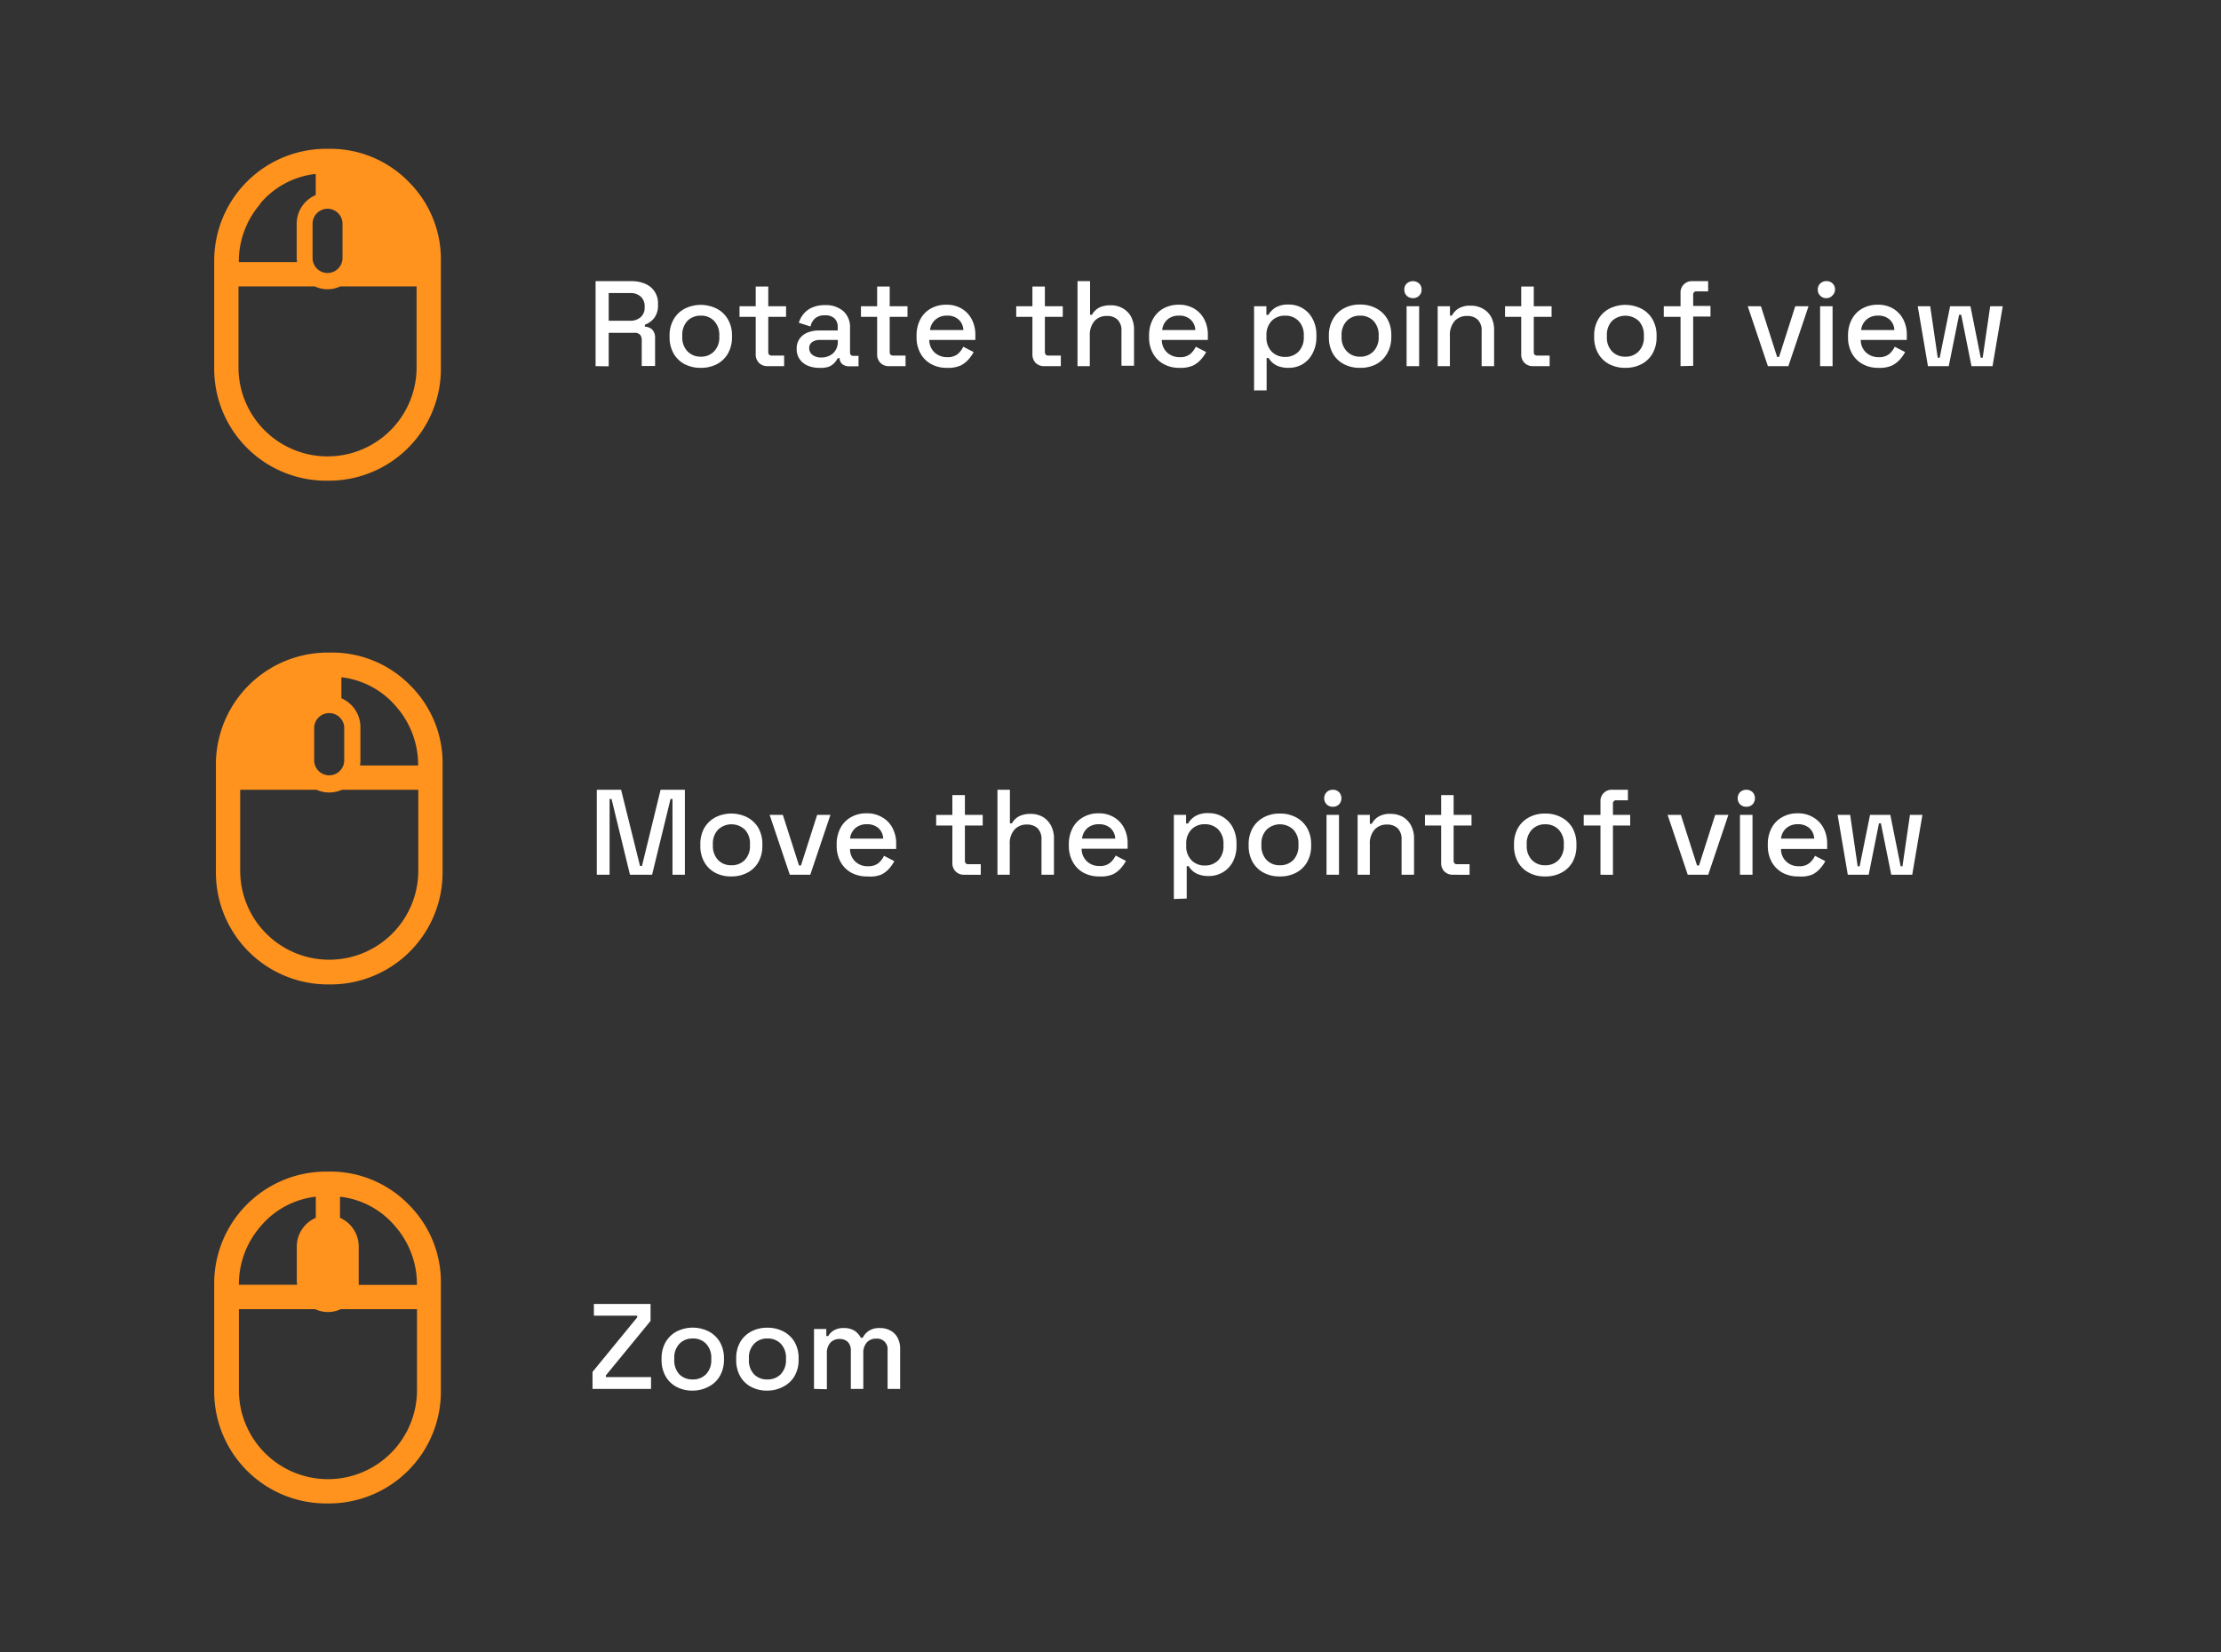 <svg id="Layer_1" data-name="Layer 1" xmlns="http://www.w3.org/2000/svg" viewBox="0 0 274.35 204.16"><rect x="0" y="0" width="274.35" height="204.16" fill="#333333" stroke="none"/><defs><style>.cls-1{fill:#fff;}.cls-2{fill:#ff931e;}</style></defs><path class="cls-1" d="M73.57,45.24V34.74H78a4.14,4.14,0,0,1,1.71.33,2.56,2.56,0,0,1,1.57,2.47v.17a2.5,2.5,0,0,1-.47,1.58,2.6,2.6,0,0,1-1.15.83v.24a1.36,1.36,0,0,1,.92.38,1.41,1.41,0,0,1,.34,1v3.48H79.27V42a.93.93,0,0,0-.21-.64.86.86,0,0,0-.68-.24H75.19v4.14Zm1.62-5.61H77.8a1.9,1.9,0,0,0,1.35-.45,1.54,1.54,0,0,0,.48-1.2v-.12a1.56,1.56,0,0,0-.48-1.21,1.86,1.86,0,0,0-1.35-.44H75.19Z"/><path class="cls-1" d="M86.56,45.45a4.25,4.25,0,0,1-2-.46,3.4,3.4,0,0,1-1.35-1.31,4,4,0,0,1-.5-2v-.22a3.93,3.93,0,0,1,.5-2,3.4,3.4,0,0,1,1.35-1.31,4.41,4.41,0,0,1,4,0,3.36,3.36,0,0,1,1.36,1.31,3.93,3.93,0,0,1,.5,2v.22a4,4,0,0,1-.5,2A3.36,3.36,0,0,1,88.54,45,4.25,4.25,0,0,1,86.56,45.45Zm0-1.38a2.18,2.18,0,0,0,1.65-.66,2.43,2.43,0,0,0,.64-1.8v-.14a2.51,2.51,0,0,0-.63-1.81A2.21,2.21,0,0,0,86.56,39a2.24,2.24,0,0,0-1.65.65,2.51,2.51,0,0,0-.63,1.81v.14a2.47,2.47,0,0,0,.63,1.8A2.21,2.21,0,0,0,86.56,44.07Z"/><path class="cls-1" d="M94.82,45.24a1.42,1.42,0,0,1-1.07-.41,1.46,1.46,0,0,1-.4-1.08v-4.6h-2V37.84h2V35.4H94.9v2.44h2.2v1.31H94.9v4.33q0,.45.42.45h1.54v1.31Z"/><path class="cls-1" d="M101.2,45.45a3.53,3.53,0,0,1-1.42-.27,2.25,2.25,0,0,1-1-.8,2.12,2.12,0,0,1-.37-1.27,2.06,2.06,0,0,1,.37-1.27,2.2,2.2,0,0,1,1-.76,3.9,3.9,0,0,1,1.45-.25h2.25v-.48a1.41,1.41,0,0,0-.39-1,1.63,1.63,0,0,0-1.2-.39,1.75,1.75,0,0,0-1.21.38,1.79,1.79,0,0,0-.56,1l-1.44-.46a3,3,0,0,1,.58-1.09,2.79,2.79,0,0,1,1.06-.79,3.82,3.82,0,0,1,1.59-.3,3.27,3.27,0,0,1,2.26.74,2.64,2.64,0,0,1,.83,2.08v3q0,.45.42.45h.63v1.29H104.9a1.29,1.29,0,0,1-.85-.27.91.91,0,0,1-.33-.74v0h-.23a3.54,3.54,0,0,1-.36.52,2,2,0,0,1-.7.52A3,3,0,0,1,101.2,45.45Zm.22-1.28a2.13,2.13,0,0,0,1.5-.53,1.91,1.91,0,0,0,.57-1.46V42h-2.16a1.66,1.66,0,0,0-1,.26.87.87,0,0,0-.37.77,1,1,0,0,0,.39.81A1.69,1.69,0,0,0,101.42,44.17Z"/><path class="cls-1" d="M109.82,45.24a1.42,1.42,0,0,1-1.07-.41,1.46,1.46,0,0,1-.4-1.08v-4.6h-2V37.84h2V35.4h1.55v2.44h2.2v1.31h-2.2v4.33q0,.45.42.45h1.54v1.31Z"/><path class="cls-1" d="M117,45.45a3.91,3.91,0,0,1-2-.48,3.29,3.29,0,0,1-1.31-1.33,4,4,0,0,1-.47-2v-.18a4.18,4.18,0,0,1,.46-2,3.29,3.29,0,0,1,1.3-1.34,3.88,3.88,0,0,1,1.93-.47,3.62,3.62,0,0,1,1.86.47,3.33,3.33,0,0,1,1.26,1.32,4.08,4.08,0,0,1,.45,2V42h-5.69a2.13,2.13,0,0,0,.65,1.55,2.25,2.25,0,0,0,1.56.58,1.93,1.93,0,0,0,1.31-.39,2.82,2.82,0,0,0,.68-.9l1.28.66a4.68,4.68,0,0,1-.61.88,3.23,3.23,0,0,1-1,.78A3.76,3.76,0,0,1,117,45.45Zm-2.16-4.67H119a1.82,1.82,0,0,0-.6-1.31A2,2,0,0,0,117,39a2.08,2.08,0,0,0-1.42.47A2,2,0,0,0,114.88,40.78Z"/><path class="cls-1" d="M129,45.24a1.46,1.46,0,0,1-1.08-.41,1.49,1.49,0,0,1-.39-1.08v-4.6h-2V37.84h2V35.4h1.54v2.44h2.21v1.31h-2.21v4.33q0,.45.42.45h1.55v1.31Z"/><path class="cls-1" d="M133.1,45.24V34.74h1.55v4.15h.24a2.3,2.3,0,0,1,.42-.55,2.21,2.21,0,0,1,.74-.45,3.43,3.43,0,0,1,1.16-.17,2.92,2.92,0,0,1,1.49.38,2.67,2.67,0,0,1,1,1,3.41,3.41,0,0,1,.38,1.65v4.44h-1.55V40.92a1.87,1.87,0,0,0-.48-1.42,1.81,1.81,0,0,0-1.32-.46,2,2,0,0,0-1.54.63,2.64,2.64,0,0,0-.57,1.83v3.74Z"/><path class="cls-1" d="M145.72,45.45a3.91,3.91,0,0,1-2-.48,3.29,3.29,0,0,1-1.31-1.33,4,4,0,0,1-.47-2v-.18a4.18,4.18,0,0,1,.46-2,3.29,3.29,0,0,1,1.3-1.34,3.88,3.88,0,0,1,1.93-.47,3.62,3.62,0,0,1,1.86.47,3.33,3.33,0,0,1,1.26,1.32,4.08,4.08,0,0,1,.45,2V42h-5.69a2.13,2.13,0,0,0,.65,1.55,2.25,2.25,0,0,0,1.56.58,1.93,1.93,0,0,0,1.31-.39,2.82,2.82,0,0,0,.68-.9l1.28.66a4.68,4.68,0,0,1-.61.88,3.23,3.23,0,0,1-1,.78A3.76,3.76,0,0,1,145.72,45.45Zm-2.16-4.67h4.09a1.82,1.82,0,0,0-.6-1.31,2,2,0,0,0-1.41-.47,2.08,2.08,0,0,0-1.42.47A2,2,0,0,0,143.56,40.78Z"/><path class="cls-1" d="M154.91,48.24V37.84h1.52v1.07h.24a2.68,2.68,0,0,1,.86-.89,3,3,0,0,1,1.66-.39,3.27,3.27,0,0,1,2.94,1.75,4.09,4.09,0,0,1,.48,2v.22a4.22,4.22,0,0,1-.47,2.05A3.31,3.31,0,0,1,160.9,45a3.36,3.36,0,0,1-1.71.45,3.61,3.61,0,0,1-1.22-.18,2.39,2.39,0,0,1-.79-.46,2.79,2.79,0,0,1-.48-.58h-.24v4Zm3.83-4.14a2.25,2.25,0,0,0,1.66-.65,2.49,2.49,0,0,0,.65-1.84v-.14a2.44,2.44,0,0,0-.66-1.83,2.23,2.23,0,0,0-1.65-.64,2.26,2.26,0,0,0-1.65.64,2.48,2.48,0,0,0-.65,1.83v.14a2.49,2.49,0,0,0,.65,1.84A2.27,2.27,0,0,0,158.74,44.1Z"/><path class="cls-1" d="M168,45.45a4.18,4.18,0,0,1-2-.46,3.36,3.36,0,0,1-1.36-1.31,4,4,0,0,1-.49-2v-.22a3.93,3.93,0,0,1,.49-2A3.36,3.36,0,0,1,166,38.1a4.07,4.07,0,0,1,2-.47,4.14,4.14,0,0,1,2,.47,3.39,3.39,0,0,1,1.37,1.31,3.93,3.93,0,0,1,.49,2v.22a4,4,0,0,1-.49,2A3.39,3.39,0,0,1,170,45,4.25,4.25,0,0,1,168,45.45Zm0-1.38a2.21,2.21,0,0,0,1.66-.66,2.47,2.47,0,0,0,.64-1.8v-.14a2.51,2.51,0,0,0-.63-1.81A2.24,2.24,0,0,0,168,39a2.2,2.2,0,0,0-1.64.65,2.47,2.47,0,0,0-.64,1.81v.14a2.43,2.43,0,0,0,.64,1.8A2.17,2.17,0,0,0,168,44.07Z"/><path class="cls-1" d="M174.53,36.84a1.06,1.06,0,0,1-.76-.3,1,1,0,0,1-.3-.75,1,1,0,0,1,.3-.76,1.15,1.15,0,0,1,1.53,0,1,1,0,0,1,.3.76,1,1,0,0,1-.3.75A1.06,1.06,0,0,1,174.53,36.84Zm-.78,8.4v-7.4h1.55v7.4Z"/><path class="cls-1" d="M177.59,45.24v-7.4h1.52V39h.23a2.43,2.43,0,0,1,.75-.84,2.77,2.77,0,0,1,1.61-.39,2.92,2.92,0,0,1,1.49.38,2.67,2.67,0,0,1,1,1,3.41,3.41,0,0,1,.37,1.65v4.44h-1.54V40.92a1.87,1.87,0,0,0-.48-1.42,1.81,1.81,0,0,0-1.32-.46,2,2,0,0,0-1.54.63,2.64,2.64,0,0,0-.58,1.83v3.74Z"/><path class="cls-1" d="M189.38,45.24a1.42,1.42,0,0,1-1.07-.41,1.46,1.46,0,0,1-.4-1.08v-4.6h-2V37.84h2V35.4h1.55v2.44h2.2v1.31h-2.2v4.33c0,.3.13.45.42.45h1.54v1.31Z"/><path class="cls-1" d="M200.77,45.45a4.25,4.25,0,0,1-2-.46,3.4,3.4,0,0,1-1.35-1.31,4,4,0,0,1-.5-2v-.22a3.93,3.93,0,0,1,.5-2,3.4,3.4,0,0,1,1.35-1.31,4.41,4.41,0,0,1,4,0,3.36,3.36,0,0,1,1.36,1.31,3.93,3.93,0,0,1,.5,2v.22a4,4,0,0,1-.5,2A3.36,3.36,0,0,1,202.75,45,4.25,4.25,0,0,1,200.77,45.45Zm0-1.38a2.18,2.18,0,0,0,1.65-.66,2.43,2.43,0,0,0,.64-1.8v-.14a2.51,2.51,0,0,0-.63-1.81,2.43,2.43,0,0,0-3.31,0,2.51,2.51,0,0,0-.63,1.81v.14a2.47,2.47,0,0,0,.63,1.8A2.19,2.19,0,0,0,200.77,44.07Z"/><path class="cls-1" d="M207.59,45.24V39.15h-2.07V37.84h2.07V36.22a1.39,1.39,0,0,1,1.49-1.48H211V36h-1.41a.39.39,0,0,0-.44.45v1.35h2.14v1.31h-2.14v6.09Z"/><path class="cls-1" d="M218.38,45.24l-2.49-7.4h1.63l2,6.26h.24l2-6.26h1.64l-2.49,7.4Z"/><path class="cls-1" d="M225.61,36.84a1,1,0,0,1-.76-.3,1,1,0,0,1-.31-.75,1,1,0,0,1,.31-.76,1,1,0,0,1,.76-.29,1,1,0,0,1,1.06,1,1,1,0,0,1-.3.75A1,1,0,0,1,225.61,36.84Zm-.78,8.4v-7.4h1.54v7.4Z"/><path class="cls-1" d="M232.06,45.45a3.91,3.91,0,0,1-2-.48,3.29,3.29,0,0,1-1.31-1.33,4,4,0,0,1-.47-2v-.18a4.18,4.18,0,0,1,.46-2,3.29,3.29,0,0,1,1.3-1.34,3.88,3.88,0,0,1,1.93-.47,3.62,3.62,0,0,1,1.86.47,3.33,3.33,0,0,1,1.26,1.32,4.08,4.08,0,0,1,.45,2V42h-5.69a2.13,2.13,0,0,0,.65,1.55,2.25,2.25,0,0,0,1.56.58,1.93,1.93,0,0,0,1.31-.39,2.82,2.82,0,0,0,.68-.9l1.28.66a4.68,4.68,0,0,1-.61.88,3.34,3.34,0,0,1-1,.78A3.76,3.76,0,0,1,232.06,45.45Zm-2.16-4.67H234a1.82,1.82,0,0,0-.6-1.31A2,2,0,0,0,232,39a2.08,2.08,0,0,0-1.42.47A2,2,0,0,0,229.9,40.78Z"/><path class="cls-1" d="M238.15,45.24l-1.26-7.4h1.54l.93,6.36h.24l1.29-6.36h2.51l1.27,6.36h.24l.93-6.36h1.55l-1.26,7.4h-2.6l-1.27-6.35H242l-1.28,6.35Z"/><path class="cls-2" d="M50.46,22.44a13.53,13.53,0,0,0-10-4.05,13.83,13.83,0,0,0-14,14v13a13.83,13.83,0,0,0,14,14,13.83,13.83,0,0,0,14-14v-13A13.53,13.53,0,0,0,50.46,22.44Zm-10,3.35a1.86,1.86,0,0,1,1.85,1.86v4.23a1.85,1.85,0,1,1-3.7,0V27.65A1.86,1.86,0,0,1,40.51,25.79Zm-8.35-.6A10.42,10.42,0,0,1,39,21.49V24.1a3.85,3.85,0,0,0-2.35,3.55v4.23a4.2,4.2,0,0,0,.05.51h-7.2A10.85,10.85,0,0,1,32.16,25.19Zm19.35,20.2a11,11,0,0,1-11,11,11,11,0,0,1-11-11v-10h9.43a3.7,3.7,0,0,0,3.14,0h9.43Z"/><path class="cls-1" d="M73.72,108.08V97.58h3L79.06,107h.24l2.3-9.42h3v10.5H83.07V98.72h-.24l-2.28,9.36H77.82l-2.28-9.36H75.3v9.36Z"/><path class="cls-1" d="M90.34,108.29a4.09,4.09,0,0,1-2-.46A3.36,3.36,0,0,1,87,106.52a4,4,0,0,1-.49-2v-.22a4,4,0,0,1,.49-2,3.49,3.49,0,0,1,1.36-1.31,4.38,4.38,0,0,1,3.95,0,3.45,3.45,0,0,1,1.37,1.31,4,4,0,0,1,.49,2v.22a4,4,0,0,1-.49,2,3.32,3.32,0,0,1-1.37,1.31A4.13,4.13,0,0,1,90.34,108.29Zm0-1.38a2.23,2.23,0,0,0,1.66-.65,2.47,2.47,0,0,0,.64-1.81v-.14a2.47,2.47,0,0,0-.63-1.8,2.4,2.4,0,0,0-3.31,0,2.47,2.47,0,0,0-.64,1.8v.14a2.51,2.51,0,0,0,.64,1.81A2.22,2.22,0,0,0,90.34,106.91Z"/><path class="cls-1" d="M97.56,108.08l-2.49-7.4H96.7l2,6.26h.24l2-6.26h1.64l-2.49,7.4Z"/><path class="cls-1" d="M107.14,108.29a4,4,0,0,1-2-.47,3.4,3.4,0,0,1-1.32-1.34,4.13,4.13,0,0,1-.47-2v-.18a4.21,4.21,0,0,1,.47-2,3.27,3.27,0,0,1,1.3-1.33,3.75,3.75,0,0,1,1.92-.48A3.59,3.59,0,0,1,109,101a3.22,3.22,0,0,1,1.25,1.31,4.08,4.08,0,0,1,.45,2v.59H105a2.08,2.08,0,0,0,.65,1.55,2.16,2.16,0,0,0,1.55.58,2,2,0,0,0,1.32-.39,2.82,2.82,0,0,0,.68-.9l1.27.66a4.59,4.59,0,0,1-.6.88,3.27,3.27,0,0,1-1,.78A3.76,3.76,0,0,1,107.14,108.29ZM105,103.62h4.1a1.84,1.84,0,0,0-.6-1.31,2.09,2.09,0,0,0-1.41-.47,2.11,2.11,0,0,0-1.42.47A2,2,0,0,0,105,103.62Z"/><path class="cls-1" d="M119.11,108.08a1.42,1.42,0,0,1-1.07-.41,1.46,1.46,0,0,1-.4-1.08V102h-2v-1.31h2V98.24h1.55v2.44h2.2V102h-2.2v4.33q0,.45.42.45h1.54v1.31Z"/><path class="cls-1" d="M123.21,108.08V97.58h1.54v4.15H125a2.12,2.12,0,0,1,.43-.55,2,2,0,0,1,.73-.44,3.27,3.27,0,0,1,1.17-.18,3,3,0,0,1,1.49.38,2.69,2.69,0,0,1,1,1.06,3.34,3.34,0,0,1,.37,1.64v4.44h-1.54v-4.32a1.89,1.89,0,0,0-.48-1.42,1.86,1.86,0,0,0-1.32-.46,2,2,0,0,0-1.54.63,2.59,2.59,0,0,0-.58,1.83v3.74Z"/><path class="cls-1" d="M135.82,108.29a4,4,0,0,1-2-.47,3.31,3.31,0,0,1-1.31-1.34,4,4,0,0,1-.48-2v-.18a4.21,4.21,0,0,1,.47-2,3.27,3.27,0,0,1,1.3-1.33,3.75,3.75,0,0,1,1.92-.48,3.59,3.59,0,0,1,1.87.48,3.29,3.29,0,0,1,1.25,1.31,4.08,4.08,0,0,1,.45,2v.59h-5.68a2.08,2.08,0,0,0,.65,1.55,2.16,2.16,0,0,0,1.55.58,1.92,1.92,0,0,0,1.31-.39,2.71,2.71,0,0,0,.69-.9l1.27.66a4.25,4.25,0,0,1-.61.88,3.12,3.12,0,0,1-1,.78A3.76,3.76,0,0,1,135.82,108.29Zm-2.16-4.67h4.1a1.84,1.84,0,0,0-.6-1.31,2.09,2.09,0,0,0-1.41-.47,2.11,2.11,0,0,0-1.42.47A2,2,0,0,0,133.66,103.62Z"/><path class="cls-1" d="M145,111.08v-10.4h1.51v1.07h.24a2.78,2.78,0,0,1,.86-.89,3,3,0,0,1,1.66-.39,3.3,3.3,0,0,1,3,1.75,4.22,4.22,0,0,1,.47,2v.22a4.2,4.2,0,0,1-.46,2.05,3.26,3.26,0,0,1-1.25,1.3,3.36,3.36,0,0,1-1.71.45,3.55,3.55,0,0,1-1.21-.18,2.28,2.28,0,0,1-.8-.46,2.55,2.55,0,0,1-.48-.58h-.24v4Zm3.82-4.14a2.27,2.27,0,0,0,1.67-.65,2.48,2.48,0,0,0,.64-1.84v-.14a2.48,2.48,0,0,0-.65-1.83,2.27,2.27,0,0,0-1.66-.64,2.22,2.22,0,0,0-1.64.64,2.44,2.44,0,0,0-.65,1.83v.14a2.45,2.45,0,0,0,.65,1.84A2.23,2.23,0,0,0,148.84,106.94Z"/><path class="cls-1" d="M158.1,108.29a4.06,4.06,0,0,1-2-.46,3.3,3.3,0,0,1-1.36-1.31,4,4,0,0,1-.5-2v-.22a4,4,0,0,1,.5-2,3.43,3.43,0,0,1,1.36-1.31,4.07,4.07,0,0,1,2-.47,4.14,4.14,0,0,1,2,.47,3.43,3.43,0,0,1,1.36,1.31,4,4,0,0,1,.5,2v.22a4,4,0,0,1-.5,2,3.3,3.3,0,0,1-1.36,1.31A4.13,4.13,0,0,1,158.1,108.29Zm0-1.38a2.25,2.25,0,0,0,1.66-.65,2.51,2.51,0,0,0,.63-1.81v-.14a2.47,2.47,0,0,0-.63-1.8,2.39,2.39,0,0,0-3.3,0,2.43,2.43,0,0,0-.64,1.8v.14a2.47,2.47,0,0,0,.64,1.81A2.2,2.2,0,0,0,158.1,106.91Z"/><path class="cls-1" d="M164.64,99.68a1.07,1.07,0,0,1-.76-.29,1.09,1.09,0,0,1,0-1.52,1.07,1.07,0,0,1,.76-.29,1.06,1.06,0,0,1,.76.29,1.11,1.11,0,0,1,0,1.52A1.06,1.06,0,0,1,164.64,99.68Zm-.78,8.4v-7.4h1.54v7.4Z"/><path class="cls-1" d="M167.7,108.08v-7.4h1.51v1.11h.24a2.24,2.24,0,0,1,.75-.84,2.75,2.75,0,0,1,1.61-.39,3,3,0,0,1,1.49.38,2.69,2.69,0,0,1,1,1.06,3.34,3.34,0,0,1,.37,1.64v4.44h-1.54v-4.32a1.89,1.89,0,0,0-.48-1.42,1.86,1.86,0,0,0-1.32-.46,2,2,0,0,0-1.54.63,2.59,2.59,0,0,0-.58,1.83v3.74Z"/><path class="cls-1" d="M179.49,108.08a1.46,1.46,0,0,1-1.08-.41,1.49,1.49,0,0,1-.39-1.08V102h-2v-1.31h2V98.24h1.54v2.44h2.21V102h-2.21v4.33q0,.45.42.45h1.55v1.31Z"/><path class="cls-1" d="M190.87,108.29a4.06,4.06,0,0,1-2-.46,3.3,3.3,0,0,1-1.36-1.31,4,4,0,0,1-.49-2v-.22a4,4,0,0,1,.49-2,3.43,3.43,0,0,1,1.36-1.31,4.07,4.07,0,0,1,2-.47,4.14,4.14,0,0,1,2,.47,3.45,3.45,0,0,1,1.37,1.31,4,4,0,0,1,.49,2v.22a4,4,0,0,1-.49,2,3.32,3.32,0,0,1-1.37,1.31A4.13,4.13,0,0,1,190.87,108.29Zm0-1.38a2.25,2.25,0,0,0,1.66-.65,2.51,2.51,0,0,0,.64-1.81v-.14a2.47,2.47,0,0,0-.63-1.8,2.21,2.21,0,0,0-1.67-.66,2.17,2.17,0,0,0-1.64.66,2.43,2.43,0,0,0-.64,1.8v.14a2.47,2.47,0,0,0,.64,1.81A2.2,2.2,0,0,0,190.87,106.91Z"/><path class="cls-1" d="M197.7,108.08V102h-2.07v-1.31h2.07V99.06a1.38,1.38,0,0,1,1.48-1.48h1.91v1.3h-1.41a.39.39,0,0,0-.44.45v1.35h2.13V102h-2.13v6.09Z"/><path class="cls-1" d="M208.48,108.08l-2.49-7.4h1.64l2,6.26h.24l2-6.26h1.63l-2.49,7.4Z"/><path class="cls-1" d="M215.71,99.68a1.09,1.09,0,0,1-.76-.29,1.11,1.11,0,0,1,0-1.52,1.15,1.15,0,0,1,1.53,0,1.11,1.11,0,0,1,0,1.52A1.08,1.08,0,0,1,215.71,99.68Zm-.78,8.4v-7.4h1.55v7.4Z"/><path class="cls-1" d="M222.16,108.29a4,4,0,0,1-2-.47,3.4,3.4,0,0,1-1.32-1.34,4.13,4.13,0,0,1-.47-2v-.18a4.21,4.21,0,0,1,.47-2,3.27,3.27,0,0,1,1.3-1.33,3.75,3.75,0,0,1,1.92-.48A3.59,3.59,0,0,1,224,101a3.29,3.29,0,0,1,1.25,1.31,4.08,4.08,0,0,1,.45,2v.59H220a2.08,2.08,0,0,0,.65,1.55,2.16,2.16,0,0,0,1.55.58,1.92,1.92,0,0,0,1.31-.39,2.71,2.71,0,0,0,.69-.9l1.27.66a4.25,4.25,0,0,1-.61.88,3.12,3.12,0,0,1-1,.78A3.76,3.76,0,0,1,222.16,108.29ZM220,103.62h4.1a1.84,1.84,0,0,0-.6-1.31,2.09,2.09,0,0,0-1.41-.47,2.11,2.11,0,0,0-1.42.47A2,2,0,0,0,220,103.62Z"/><path class="cls-1" d="M228.25,108.08l-1.26-7.4h1.55l.93,6.36h.24l1.29-6.36h2.5l1.28,6.36H235l.93-6.36h1.54l-1.26,7.4h-2.59l-1.28-6.35h-.24l-1.27,6.35Z"/><path class="cls-2" d="M50.62,84.63a13.53,13.53,0,0,0-9.95-4,13.83,13.83,0,0,0-14,14v13a13.83,13.83,0,0,0,14,14,13.83,13.83,0,0,0,14-14v-13A13.53,13.53,0,0,0,50.62,84.63Zm-8.1,9.44a1.86,1.86,0,0,1-3.71,0V89.83a1.86,1.86,0,0,1,3.71,0Zm9.15,13.51a11,11,0,0,1-11,11,11,11,0,0,1-11-11v-10h9.42a4,4,0,0,0,1.58.34,3.91,3.91,0,0,0,1.57-.34h9.43Zm-7.2-13a4.4,4.4,0,0,0,.05-.51V89.83a3.87,3.87,0,0,0-2.35-3.55v-2.6A10.42,10.42,0,0,1,49,87.38a10.9,10.9,0,0,1,2.65,7.2Z"/><path class="cls-1" d="M73.19,171.61v-2.1l5.52-6.74v-.21H73.36v-1.45h7v2.1l-5.52,6.73v.21h5.58v1.46Z"/><path class="cls-1" d="M85.57,171.82a4.13,4.13,0,0,1-2-.46,3.34,3.34,0,0,1-1.35-1.31,4,4,0,0,1-.5-2v-.22a4,4,0,0,1,.5-2,3.47,3.47,0,0,1,1.35-1.31,4.41,4.41,0,0,1,4,0,3.43,3.43,0,0,1,1.36,1.31,4,4,0,0,1,.5,2V168a4,4,0,0,1-.5,2,3.3,3.3,0,0,1-1.36,1.31A4.13,4.13,0,0,1,85.57,171.82Zm0-1.38a2.21,2.21,0,0,0,1.65-.65,2.47,2.47,0,0,0,.64-1.81v-.14a2.47,2.47,0,0,0-.63-1.8,2.18,2.18,0,0,0-1.66-.66,2.21,2.21,0,0,0-1.65.66,2.47,2.47,0,0,0-.63,1.8V168a2.51,2.51,0,0,0,.63,1.81A2.24,2.24,0,0,0,85.57,170.44Z"/><path class="cls-1" d="M94.79,171.82a4.06,4.06,0,0,1-2-.46,3.3,3.3,0,0,1-1.36-1.31,4,4,0,0,1-.49-2v-.22a4,4,0,0,1,.49-2,3.43,3.43,0,0,1,1.36-1.31,4.07,4.07,0,0,1,2-.47,4.14,4.14,0,0,1,2,.47,3.45,3.45,0,0,1,1.37,1.31,4,4,0,0,1,.49,2V168a4,4,0,0,1-.49,2,3.32,3.32,0,0,1-1.37,1.31A4.13,4.13,0,0,1,94.79,171.82Zm0-1.38a2.25,2.25,0,0,0,1.66-.65,2.51,2.51,0,0,0,.64-1.81v-.14a2.47,2.47,0,0,0-.63-1.8,2.21,2.21,0,0,0-1.67-.66,2.17,2.17,0,0,0-1.64.66,2.43,2.43,0,0,0-.64,1.8V168a2.47,2.47,0,0,0,.64,1.81A2.2,2.2,0,0,0,94.79,170.44Z"/><path class="cls-1" d="M100.55,171.61v-7.4h1.52v.87h.24a1.91,1.91,0,0,1,.67-.69,2.3,2.3,0,0,1,1.26-.3,2.4,2.4,0,0,1,1.33.34,2.24,2.24,0,0,1,.76.86h.24a2.23,2.23,0,0,1,.74-.85,2.38,2.38,0,0,1,1.39-.35,2.62,2.62,0,0,1,1.27.3,2.13,2.13,0,0,1,.89.87,2.83,2.83,0,0,1,.33,1.43v4.92h-1.55v-4.8a1.29,1.29,0,0,0-1.41-1.41,1.49,1.49,0,0,0-1.15.46,1.9,1.9,0,0,0-.44,1.34v4.41H105.1v-4.8a1.42,1.42,0,0,0-.37-1,1.39,1.39,0,0,0-1-.37,1.51,1.51,0,0,0-1.16.46,1.89,1.89,0,0,0-.43,1.34v4.41Z"/><path class="cls-2" d="M50.46,148.81a13.53,13.53,0,0,0-10-4.05,13.83,13.83,0,0,0-14,14v13a13.83,13.83,0,0,0,14,14,13.83,13.83,0,0,0,14-14v-13A13.53,13.53,0,0,0,50.46,148.81Zm-18.3,2.75a10.42,10.42,0,0,1,6.85-3.7v2.61A3.87,3.87,0,0,0,36.66,154v4.23a4,4,0,0,0,.05.51h-7.2A10.85,10.85,0,0,1,32.16,151.56Zm19.35,20.2a11,11,0,0,1-11,11,11,11,0,0,1-11-11v-10h9.43a3.7,3.7,0,0,0,3.14,0h9.43Zm-7.2-13a4,4,0,0,0,0-.51V154A3.87,3.87,0,0,0,42,150.47v-2.61a10.42,10.42,0,0,1,6.85,3.7,10.85,10.85,0,0,1,2.65,7.2Z"/></svg>